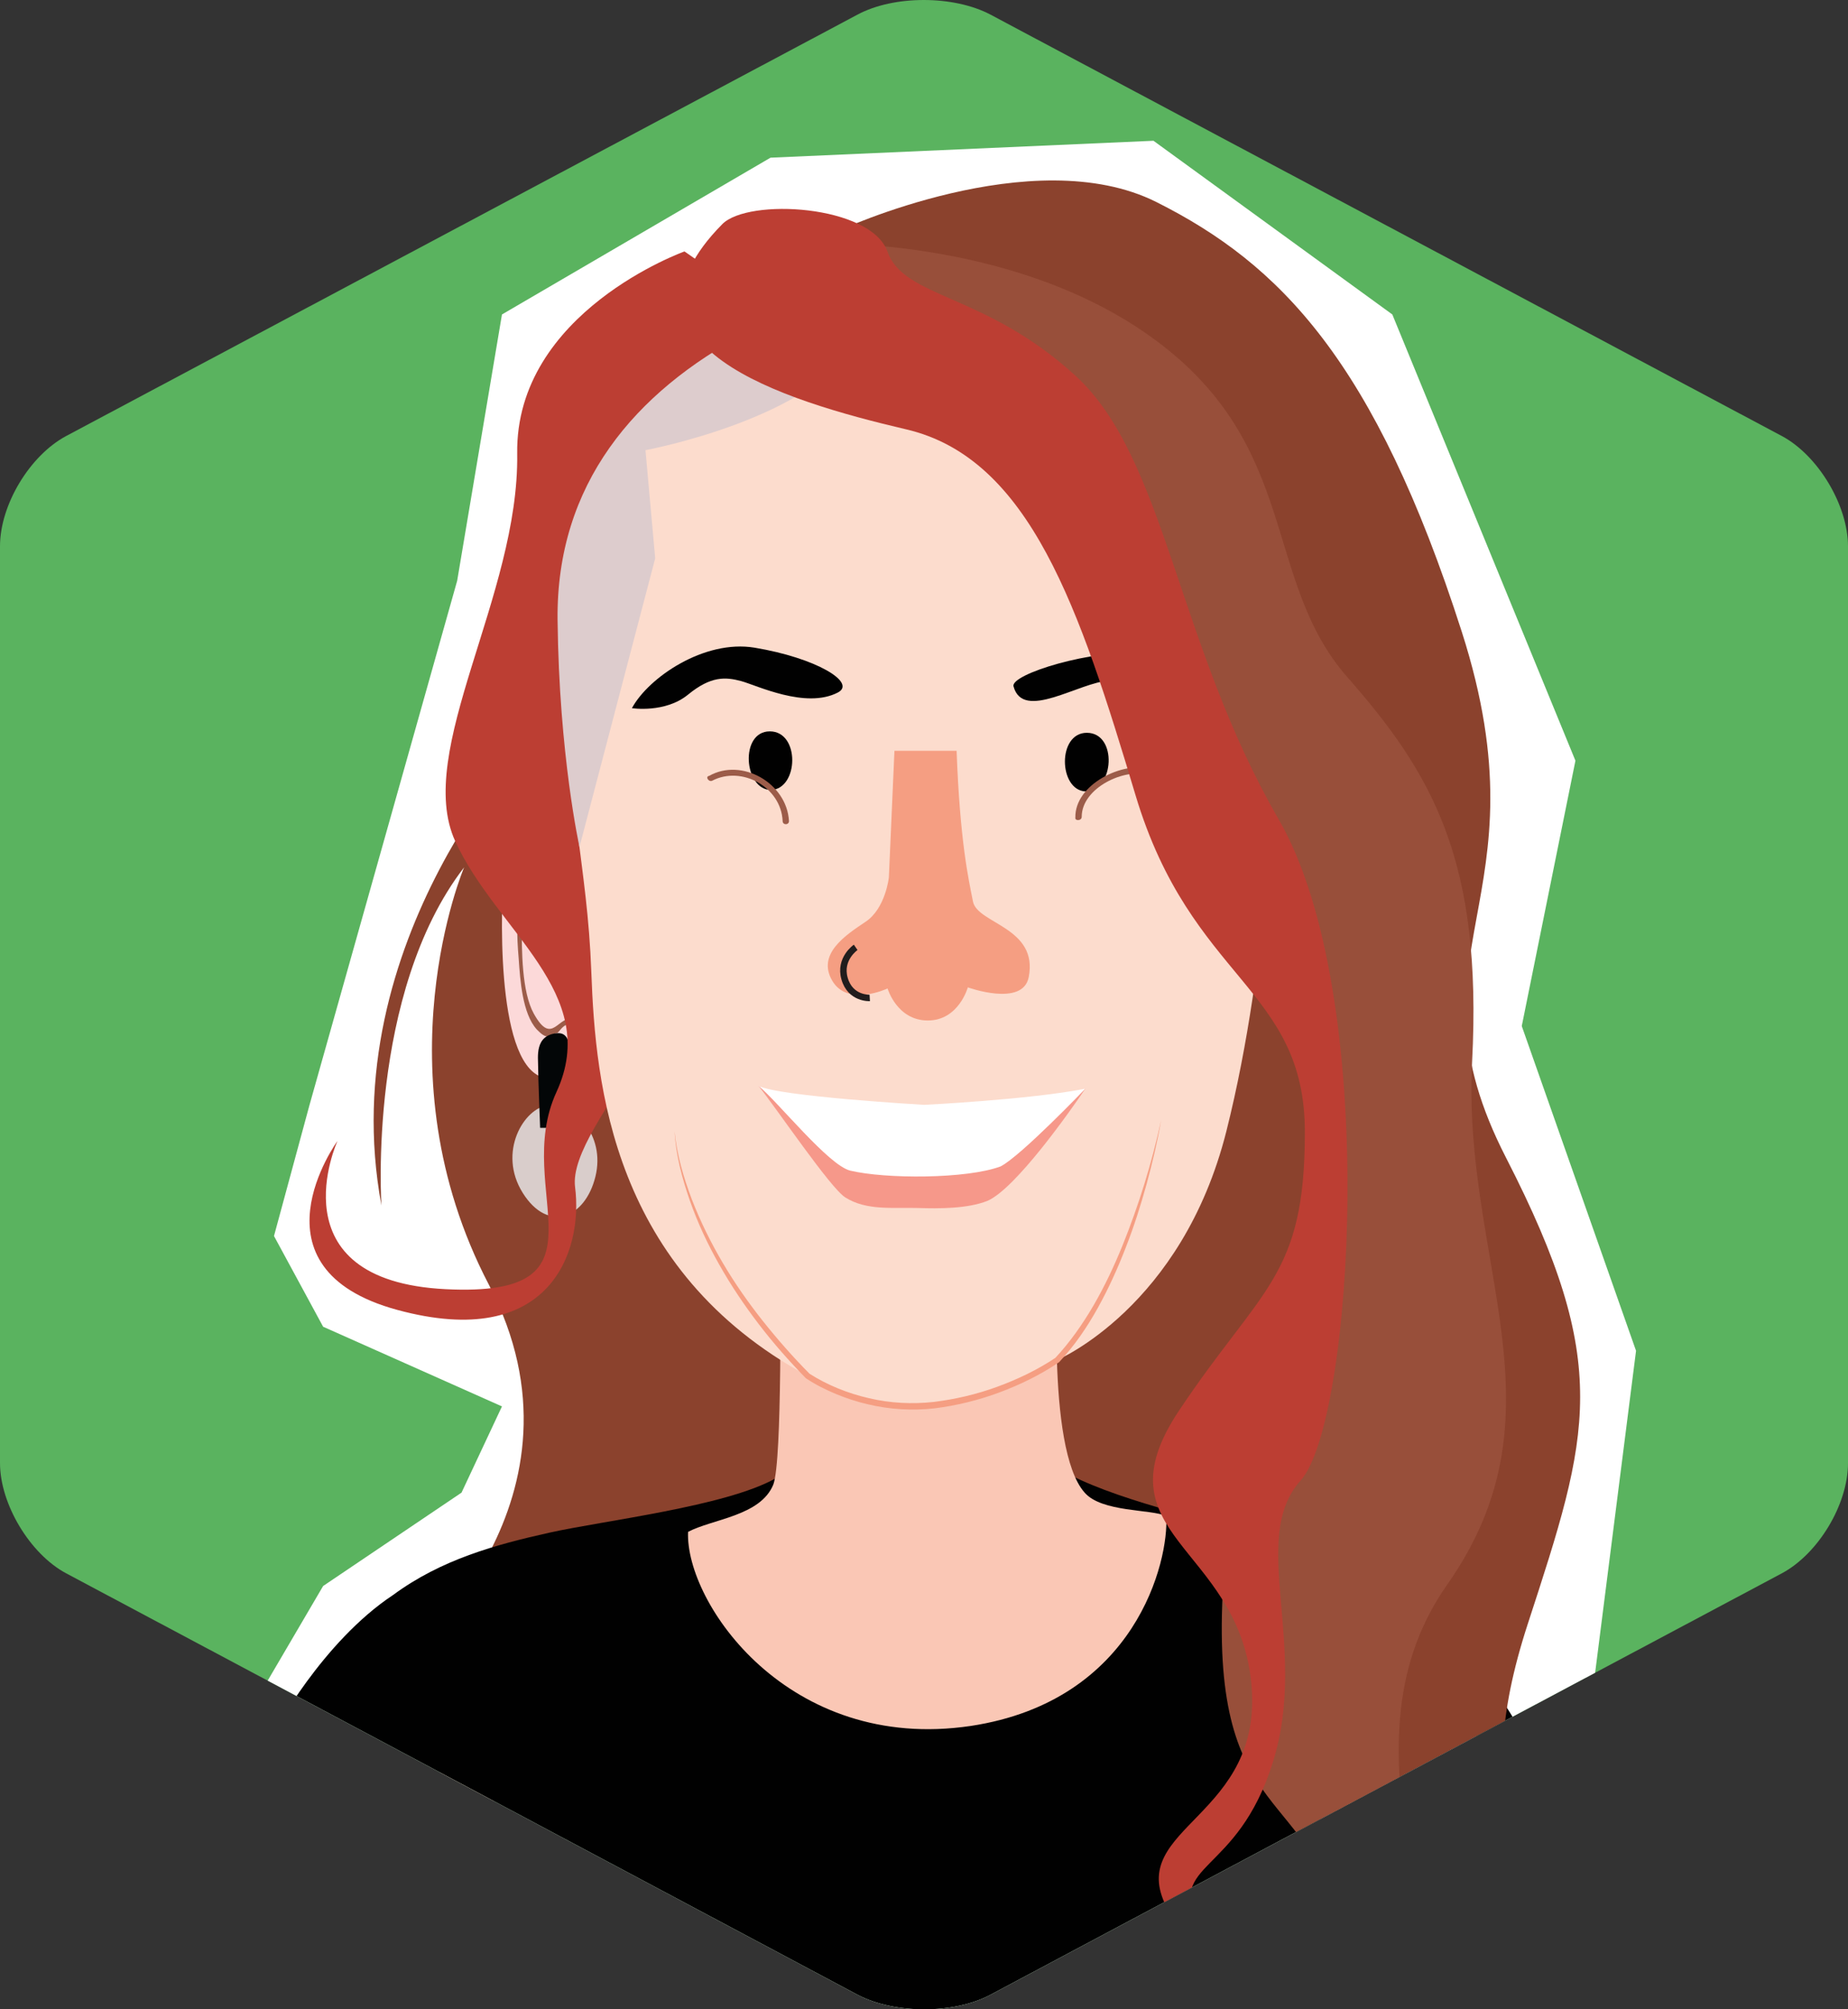 <?xml version="1.0" encoding="utf-8"?>
<!-- Generator: Adobe Illustrator 24.1.3, SVG Export Plug-In . SVG Version: 6.00 Build 0)  -->
<svg version="1.1" id="Capa_1" xmlns="http://www.w3.org/2000/svg" xmlns:xlink="http://www.w3.org/1999/xlink" x="0px" y="0px"
	 viewBox="0 0 285.1 309.9" style="enable-background:new 0 0 285.1 309.9;" xml:space="preserve">
<rect x="0" y="0" width="285.1" height="309.9" fill="#333333" stroke="none"/>
<style type="text/css">
	.st0{fill:#5AB35F;}
	.st1{clip-path:url(#SVGID_2_);}
	.st2{fill:#FFFFFF;}
	.st3{fill:#8B422D;}
	.st4{fill:#FCD9D9;}
	.st5{fill:#9C5C49;}
	.st6{fill:#D9CDCB;}
	.st7{fill:#030607;}
	.st8{fill:#BC3E33;}
	.st9{fill:none;stroke:#FCDCCD;stroke-width:27;stroke-miterlimit:10;}
	.st10{fill:#010101;}
	.st11{fill:#FAC7B5;}
	.st12{fill:#FCDCCD;}
	.st13{fill:#F59E82;}
	.st14{fill:none;stroke:#211D1D;stroke-miterlimit:10;}
	.st15{fill:#F6988A;}
	.st16{fill:#DDCCCD;}
	.st17{fill:#984F3A;}
</style>
<g id="Capa_2_4_">
	<g id="Capa_4_3_">
		<g>
			<path class="st0" d="M285.1,225.65c0,6.4-4.6,14-10.2,17l-122.1,65c-5.6,3-14.8,3-20.5,0l-122.1-65c-5.6-3-10.2-10.7-10.2-17
				V84.25c0-6.4,4.6-14,10.2-17l122.1-65c5.6-3,14.8-3,20.5,0l122.1,65c5.6,3,10.2,10.7,10.2,17V225.65z"/>
		</g>
	</g>
</g>
<g>
	<g>
		<defs>
			<path id="SVGID_1_" d="M285.1,225.65c0,6.4-4.6,14-10.2,17l-122.1,65c-5.6,3-14.8,3-20.5,0l-122.1-65c-5.6-3-10.2-10.7-10.2-17
				V84.25c0-6.4,4.6-14,10.2-17l122.1-65c5.6-3,14.8-3,20.5,0l122.1,65c5.6,3,10.2,10.7,10.2,17V225.65z"/>
		</defs>
		<clipPath id="SVGID_2_">
			<use xlink:href="#SVGID_1_"  style="overflow:visible;"/>
		</clipPath>
		<g class="st1">
			<polygon class="st2" points="25.4,388.28 12.79,361.56 19.09,336.34 42.27,274.61 35.73,268.7 49.85,244.61 71.2,230.21 
				77.44,216.91 49.85,204.62 42.27,190.63 47.75,170.42 70.53,89.57 77.44,48.5 118.87,24.32 177.95,21.71 214.8,48.5 
				243.05,117.32 234.77,158.25 252.4,208.33 243.05,281.91 263.02,357.79 263.02,368.97 251.08,400.57 			"/>
			<path class="st3" d="M82.43,113.07c0,0-31.23,31.88-23.58,72.86c0,0-2.23-32.71,12.75-52.16c0,0-13.38,31.44,3.82,64.37
				c17.21,32.92-12.43,57.35-12.43,57.35l139.31-18.06l15.03-113.04L82.43,113.07z"/>
			<g>
				<g>
					<path class="st4" d="M89.88,126.87c-1.51-4.06-6.03-5.57-8.59-3.6c-3.13,2.32-3.36,8.35-3.71,13.23
						c-0.46,9.51-0.35,32.95,9.05,29.47c1.04-0.46,4.41-3.13,5.22-5.34"/>
				</g>
				<g>
					<g>
						<path class="st5" d="M90.93,161.9c0.23-2.09-0.46-4.18-2.2-4.76c-2.67-0.81-3.48,4.41-6.38-0.81
							c-1.86-3.36-1.86-9.75-1.86-13.81c0-4.99,0.81-11.49,5.57-13.23c0.46-0.23,0.35-1.16-0.12-0.93
							c-6.5,2.32-6.5,12.88-5.92,19.49c0.23,3.36,0.58,8.47,2.78,10.91c0.7,0.7,1.16,1.16,2.09,1.16c0.46-0.12,0.58-0.58,1.04-0.58
							c0.23-0.12,0.35-0.35,0.46-0.46c1.51-1.86,2.67-0.81,3.6,2.78C90,162.48,90.81,162.6,90.93,161.9L90.93,161.9z"/>
					</g>
				</g>
				<g>
					<g>
						<path class="st5" d="M90.93,146.94c-0.35-3.48-4.64-6.26-6.5-2.44c-1.62,3.36,1.62,6.61,2.78,2.09
							c1.28-4.41,0.93-11.83-0.23-16.13c-0.93-4.06-4.64-6.61-6.26-1.51c-0.35,0.7,0.46,0.81,0.81,0.35
							c2.32-6.26,4.99,1.28,5.22,3.71c0.23,2.32,0.35,4.52,0.35,6.73c0,1.97,0,3.83-0.46,5.8c0,0.58-0.35,1.04-0.46,1.74
							c-1.04-2.55-0.7-3.71,0.93-3.48c1.62,0,2.67,1.51,2.9,3.48C90.12,147.87,91.05,147.63,90.93,146.94L90.93,146.94z"/>
					</g>
				</g>
				<path class="st6" d="M84.65,170.44c3.84-0.39,8.8,4.55,7.21,11.02c-1.59,6.47-7.31,8.76-11.22,2.51S80.81,170.83,84.65,170.44z"
					/>
				<path class="st7" d="M85.94,159.35c-3.53,0.31-2.9,3.8-2.92,5.15c-0.01,1.35,0.31,9.45,0.31,9.45h4.53c0,0-0.16-8.28,0-10.62
					C88.02,160.99,87.68,159.2,85.94,159.35z"/>
			</g>
			<path class="st8" d="M105.6,38.78c0,0-26.13,9.34-25.81,31.21s-15.93,45.88-9.56,59.75s22.63,23.47,15.62,38.68
				c-7.01,15.2,9.46,31.74-17.1,30.41s-16.68-22.87-16.68-22.87s-14.34,19.67,9.24,26.07s28.68-9.07,27.41-18.94
				s23.26-30.67,18.16-47.21s15.62-85.35,15.62-85.35L105.6,38.78z"/>
			<g>
				<path class="st9" d="M63.98,271.84c0,0-32.16,83.73-27.85,92.57C40.44,373.24,57,415.94,57,415.94"/>
				<path class="st9" d="M214.8,271.84c0,0,32.16,83.73,27.85,92.57c-4.31,8.83-20.87,51.53-20.87,51.53"/>
				<path class="st10" d="M196.31,409.31l0.62-72.15c12.2-8.1,4.24-48.15,4.24-48.15c12.73-3.98,33.6-21.79,33.6-21.79
					s-7.43-13.99-18.39-21.23c-7.44-5.48-15.78-7.75-24.12-9.61l3.96,0.72c-10.94-2.79-24.9-5.99-32.65-10.43l-43.92,1.34
					c-7.74,4.34-26.54,6.51-34.88,8.37s-16.68,4.13-24.12,9.61c-10.96,7.25-18.39,21.23-18.39,21.23s20.86,17.82,33.6,21.79
					c0,0-8.89,35.26,4.24,48.15l0.62,72.15H196.31z"/>
				<g>
					<path class="st11" d="M120.51,193.74c-0.22,4.09,0.22,31.47-1.21,35.23c-1.99,4.86-9.4,5.3-13.15,7.29
						c-0.44,10.93,15.46,34.12,43.62,29.93c25.51-3.87,30.59-25.51,30.15-32.36c-2.21-1.1-9.95-0.55-12.6-3.64
						c-6.07-6.85-3.98-35.78-3.98-35.78"/>
				</g>
			</g>
			<path class="st12" d="M115.61,52.42c0,0-29.51,13.16-28.87,43s3.85,37.29,4.49,54.58c0.64,17.29,3.21,45.84,33.37,62.21
				c0,0,16.04,12.09,38.5-2.46c0,0,19.25-8.11,26.1-35.29c6.84-27.17,7.27-57.14,7.27-57.14l-25.43-69.7L115.61,52.42z"/>
			<path class="st13" d="M137.99,115.79l-0.86,19.53c0,0-0.51,4.8-3.6,6.85c-3.08,2.06-7.54,4.97-5.14,9.08
				c2.4,4.11,8.54,1.2,8.54,1.2s1.44,4.94,6.21,4.94s6.17-5.11,6.17-5.11s8.46,3.07,9.39-1.55c1.54-7.71-7.9-8.25-8.59-11.67
				c-0.69-3.43-2.02-9.39-2.53-23.26h-9.59V115.79z"/>
			<path class="st14" d="M132.01,146.11c0,0-2.58,1.76-1.72,4.8c0.89,3.17,3.89,3,3.89,3"/>
			<g>
				<path class="st15" d="M117.02,167.47c2.94,3.7,11.11,15.79,13.39,17.21c3.27,2.07,7.3,1.52,11.22,1.63
					c3.27,0.11,7.63,0.11,10.68-1.09c4.36-1.85,12.84-13.93,15.13-17.31l-27.55,10.12L117.02,167.47z"/>
			</g>
			<g>
				<path class="st10" d="M118.76,112.8c-4.68,0-4.03,9.04,0.22,9.04C123.23,121.62,123.45,112.8,118.76,112.8z"/>
			</g>
			<g>
				<path class="st10" d="M167.45,122.06c4.47,0,5.01-9.04,0.22-9.04C163.09,113.02,163.31,121.84,167.45,122.06z"/>
			</g>
			<g>
				<g>
					<path class="st5" d="M109.85,120.42c4.57-2.4,10.67,0.98,10.89,6.21c0,0.65,0.98,0.65,0.98,0c-0.33-5.88-7.3-9.8-12.31-6.97
						C108.76,119.76,109.31,120.64,109.85,120.42L109.85,120.42z"/>
				</g>
			</g>
			<g>
				<g>
					<path class="st5" d="M166.88,125.98c0-4.47,6.64-7.62,10.46-6.43c0.65,0.22,0.87-0.76,0.22-0.98
						c-4.36-1.2-11.76,2.4-11.66,7.52C165.79,126.63,166.88,126.63,166.88,125.98L166.88,125.98z"/>
				</g>
			</g>
			<g>
				<path class="st2" d="M167.44,167.91c-8.57,1.69-24.86,2.49-24.86,2.49s-22.63-1.3-25.57-2.94c3.05,2.51,10.76,12.21,14.14,13.08
					c5.45,1.31,18,1.31,23.23-0.65C157.53,178.26,167.44,167.91,167.44,167.91z"/>
			</g>
			<path class="st16" d="M164.97,61.02c0,0-26.68-20.89-32.82-8.7C126,64.51,99.58,69.43,99.58,69.43l1.5,16.68L89.4,130.62
				c0,0-3.15-14.09-3.38-35.02s11.93-35.15,29.12-44.26C132.32,42.25,164.97,61.02,164.97,61.02z"/>
			<g>
				<path class="st13" d="M104.07,174.47c0.35,3.63,1.39,7.16,2.68,10.55c1.31,3.39,2.93,6.66,4.77,9.78
					c1.84,3.13,3.93,6.11,6.18,8.95c2.26,2.84,4.66,5.57,7.22,8.15l-0.06-0.05c2.78,1.78,5.97,3.06,9.23,3.8
					c3.26,0.77,6.65,0.93,9.97,0.57c3.33-0.41,6.63-1.18,9.79-2.34c3.15-1.15,6.24-2.63,9-4.48l-0.06,0.05
					c2.29-2.45,4.23-5.23,5.93-8.14c1.69-2.92,3.14-5.99,4.42-9.13c2.54-6.28,4.55-12.79,6-19.43c-0.58,3.35-1.37,6.66-2.27,9.95
					c-0.91,3.28-1.95,6.53-3.19,9.7c-1.23,3.18-2.64,6.3-4.3,9.29s-3.6,5.85-5.96,8.37l-0.03,0.03l-0.03,0.02
					c-2.88,1.95-5.97,3.45-9.19,4.65c-3.22,1.2-6.58,2.02-10,2.45c-3.44,0.39-6.94,0.17-10.3-0.63c-1.68-0.39-3.33-0.93-4.92-1.59
					c-1.6-0.67-3.13-1.43-4.6-2.41l-0.03-0.02l-0.03-0.03c-2.55-2.62-4.99-5.37-7.21-8.28c-2.23-2.91-4.28-5.95-6.08-9.14
					c-1.81-3.18-3.37-6.51-4.58-9.96C105.22,181.69,104.26,178.12,104.07,174.47z"/>
			</g>
			<path class="st10" d="M129.25,106.81c2.97-1.53-3.36-5.35-12.85-6.92c-7.74-1.28-16.35,4.59-18.91,9.33c0,0,5.13,0.8,8.66-2.09
				c3.53-2.89,5.78-2.73,8.18-2.09C116.74,105.69,124.28,109.38,129.25,106.81z"/>
			<path class="st10" d="M156.36,105.85c-0.49-1.86,12.19-5.78,20.21-5.13c8.02,0.64,9.95,1.76,9.95,1.76l0.8,6.84
				c0,0-11.55-4.56-16.2-4.34C166.47,105.21,157.81,111.31,156.36,105.85z"/>
			<path class="st3" d="M129.28,35.63c0,0,30.09-14.02,49.14-4.46s33.71,24.54,47.1,66.28c13.38,41.75-9.62,49.06,6.82,81.1
				c16.44,32.03,12.93,42.55,3.37,71.87s0.96,36.33,5.1,68.2c4.14,31.87-4.14,50.03-18.16,62.78c0,0,10.52-23.26,5.42-42.38
				c-5.1-19.12-28.68-43.98-22.31-82.86s2.13-131.93,2.13-131.93L129.28,35.63z"/>
			<path class="st17" d="M124.5,37.55c0,0,31.55-1.59,53.86,14.98s16.36,36.97,29.53,51.94s20.82,28.36,19.22,59.27
				c-1.59,30.91,14.98,53.86-3.82,80.62c-18.8,26.77,5.42,57.68-8.6,80.94s-1.59,39.83,2.55,43.66c0,0-19.76-1.91-24.86-23.26
				s19.44-31.55,13.7-51.31s-21.03-14.02-16.89-56.09s12.43-41.11,12.43-41.11l3.19-33.78l-29.96-64.69l-20.4-39.52L124.5,37.55z"/>
			<path class="st8" d="M111.43,34.57c4.02-4.07,22.94-2.97,25.49,4.25s15.06,6.37,28.99,19.12s15.62,41.22,31.35,68.41
				c15.72,27.19,11.47,93.05,3.4,101.98s1.27,25.49-4.25,43.34c-5.52,17.85-16.57,15.3-11.47,25.49c5.1,10.2-1.27,19.97-1.27,19.97
				s2.66-10.62-3.72-23.05c-6.37-12.43,15.3-13.7,13.07-34.74c-2.23-21.03-23.9-22.63-11.15-41.75s19.44-20.59,19.44-42.96
				s-17.53-23.32-26.13-52s-16.25-51.94-35.37-56.41S92.95,53.27,111.43,34.57z"/>
		</g>
	</g>
</g>
</svg>

